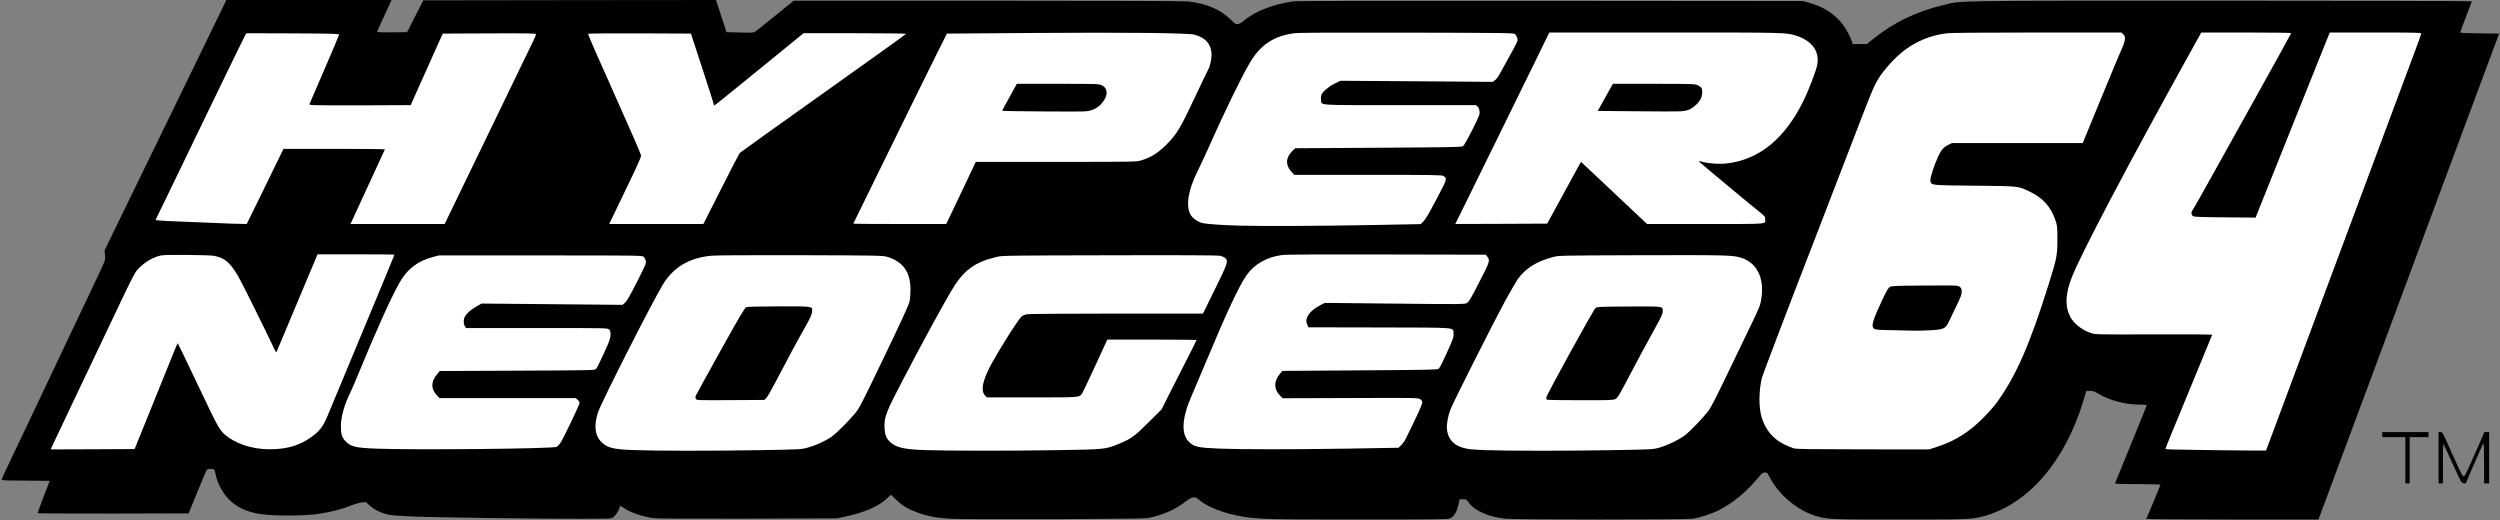 <?xml version="1.0" encoding="UTF-8" standalone="no"?>
<svg
   version="1.0"
   width="3460px"
   height="720px"
   viewBox="0 0 3460 720"
   preserveAspectRatio="xMidYMid meet"
   id="svg42"
   sodipodi:docname="neogeo64.svg"
   inkscape:version="1.2 (dc2aedaf03, 2022-05-15)"
   xmlns:inkscape="http://www.inkscape.org/namespaces/inkscape"
   xmlns:sodipodi="http://sodipodi.sourceforge.net/DTD/sodipodi-0.dtd"
   xmlns="http://www.w3.org/2000/svg"
   xmlns:svg="http://www.w3.org/2000/svg">
  <rect x="0" y="0" width="3460" height="720" fill="#808080" stroke="none"/>
  <defs
     id="defs46" />
  <sodipodi:namedview
     id="namedview44"
     pagecolor="#ffffff"
     bordercolor="#000000"
     borderopacity="0.25"
     inkscape:showpageshadow="2"
     inkscape:pageopacity="0.0"
     inkscape:pagecheckerboard="0"
     inkscape:deskcolor="#d1d1d1"
     showgrid="false"
     inkscape:zoom="0.36965318"
     inkscape:cx="1728.6474"
     inkscape:cy="359.79672"
     inkscape:window-width="1920"
     inkscape:window-height="1017"
     inkscape:window-x="-8"
     inkscape:window-y="-8"
     inkscape:window-maximized="1"
     inkscape:current-layer="svg42" />
  <g
     fill="#000000"
     id="g8">
    <path
       d="M1317 718 c-18.4 -0.8 -31.9 -3.2 -45.7 -8.1 -14.9 -5.3 -22.1 -9.6 -32 -19.2 l-6.2 -6 -6.4 5.9 c-11.5 10.5 -30.3 18.6 -56.1 24.2 l-12.1 2.6 -123.5 0.4 c-88.5 0.2 -125.7 0 -131.4 -0.8 -15.1 -2.2 -30.9 -7.7 -40.2 -14 -2.5 -1.6 -4.7 -3 -4.9 -3 -0.2 0 -0.9 1.7 -1.5 3.8 -1.3 3.9 -4.6 8.9 -8.3 12.2 -2 1.9 -3.7 2 -46.6 2 -60.8 0 -192.2 -1.8 -227.5 -3 -17.6 -0.7 -32 -1.7 -36.5 -2.6 -9.8 -1.9 -21 -7.4 -26.9 -13.1 l-4.7 -4.5 -6.2 0.7 c-3.5 0.4 -9.8 2.2 -14.4 4.1 -11.2 4.7 -27.7 9 -44.9 11.6 -19.3 2.9 -60.8 3.1 -79.4 0.4 -21.2 -3.1 -35.2 -9.9 -46.7 -22.5 -6.9 -7.5 -14.2 -21.3 -15.9 -30.1 -1.9 -9.3 -2.4 -10 -7.4 -10 -2.4 0 -4.8 0.6 -5.4 1.3 -0.6 0.6 -6.4 14.5 -13.1 30.7 l-12 29.5 -104.5 0.3 c-57.5 0.1 -104.6 -0.2 -104.6 -0.6 0 -0.5 3.8 -10.7 8.4 -22.8 l8.4 -21.9 -33.5 -0.3 c-33 -0.2 -33.4 -0.3 -32.8 -2.2 0.4 -1.1 3.9 -8.9 7.9 -17.3 7 -14.6 22.3 -46.8 43.1 -90.7 5.4 -11.3 19.9 -41.9 32.2 -68 12.4 -26.1 24.7 -52 27.3 -57.5 2.6 -5.5 8.6 -18.1 13.3 -28 21.5 -45.5 19.6 -40.7 19 -48.3 l-0.5 -6.7 7.5 -15.5 c4.1 -8.5 12.7 -26.3 19.2 -39.5 10.4 -21.3 22.5 -46.1 55 -113 5.1 -10.4 14.1 -28.9 20 -41 5.9 -12.1 14 -28.7 18 -37 4 -8.2 13 -26.7 19.9 -41 7 -14.3 16.4 -33.5 20.8 -42.8 l8.1 -16.7 114.3 0 114.3 0 -2.8 6.3 c-1.6 3.4 -6.1 13.1 -10 21.5 -3.9 8.5 -7.1 15.8 -7.1 16.3 0 0.6 8.5 0.8 20.7 0.7 l20.7 -0.3 11.2 -22 11.3 -22 202.5 -0.3 202.5 -0.2 7.3 22.2 7.3 22.3 18.5 0.5 c17.3 0.5 18.7 0.4 21.6 -1.5 1.7 -1.1 14.3 -11.1 28 -22.3 l24.9 -20.2 268.5 0 c174.4 0 271.7 0.4 277.5 1 25 2.8 44.8 11.2 58.3 24.6 6.8 6.8 7.5 7.2 10.8 6.7 2 -0.3 5.3 -2.2 7.9 -4.6 14.5 -12.6 41.4 -23.2 68 -26.7 6.7 -0.8 96.5 -1 357.5 -0.8 l348.5 0.3 8.5 2.4 c20.1 5.5 35.1 15.3 46.5 30.1 4.4 5.8 10.4 16.9 12.4 23.2 l1.3 3.8 9.7 0 9.7 0 8.8 -7 c28.6 -23 59.5 -37.9 97.6 -47.1 25.6 -6.2 1.3 -5.9 382.3 -5.9 191.8 0 348.7 0.4 348.7 0.8 0 0.5 -3.6 10 -8 21.3 -4.4 11.2 -8 21 -8 21.6 0 1 6.4 1.3 26.9 1.5 l26.9 0.3 -16.2 43.5 c-9 23.9 -20.4 54.8 -25.5 68.5 -37.7 101.4 -60.4 162.3 -80.1 215.5 -12.6 33.8 -33 89 -45.5 122.5 -12.5 33.6 -32 86.2 -43.5 117 -11.4 30.8 -24.9 67.1 -30 80.8 l-9.2 24.7 -119.5 0 c-65.7 0 -119.2 -0.4 -118.9 -0.8 1.1 -1.8 19.6 -46.3 19.6 -47.2 0 -0.6 -11.6 -1 -31.6 -1 -24.9 0 -31.5 -0.3 -31.1 -1.2 0.2 -0.7 7 -17.3 15 -36.8 23.1 -56.4 28.7 -70.3 28.7 -71.2 0 -0.4 -4.2 -0.8 -9.2 -0.8 -20.4 0 -42.1 -5.7 -57.4 -15 -5.5 -3.3 -7.5 -4 -11.8 -4 l-5.1 0 -3.8 12.8 c-25.5 84.8 -76.5 143.9 -138.7 160.8 -15.7 4.2 -20.3 4.4 -115.3 4.4 -98.6 0 -101.3 -0.1 -117.9 -5.4 -25.8 -8.2 -50.7 -29.7 -63.2 -54.3 -2.4 -4.8 -2.9 -5.3 -6 -5.3 -2.9 0 -4.1 0.9 -9.4 7.3 -16.9 20.3 -35 35.1 -55 45.1 -10.1 5.1 -26.1 10.2 -35.5 11.5 -11 1.5 -244.4 1.5 -259.2 0 -23.6 -2.4 -43.4 -11.3 -51.2 -23 -2.4 -3.6 -2.9 -3.9 -7.3 -3.9 l-4.8 0 -2.2 9.1 c-2.5 10.1 -5.9 15.1 -11.7 17.5 -2.7 1.2 -24.9 1.4 -124.5 1.4 -124.4 0 -140.6 -0.4 -161.8 -4 -25.9 -4.4 -49.4 -13.4 -60.5 -23.2 -4.1 -3.6 -4.8 -3.9 -8.4 -3.3 -2.6 0.4 -6.1 2.4 -10.1 5.5 -13.8 11.1 -32 19.1 -52.9 23.1 -6.7 1.3 -245.4 2.1 -271.1 0.9z"
       id="path2" />
    <path
       d="M3329 637 l0 -32 -16 0 -16 0 0 -3.5 0 -3.5 32 0 32 0 0 3.5 0 3.5 -13 0 -13 0 0 32 0 32 -3 0 -3 0 0 -32z"
       id="path4" />
    <path
       d="M3375 633.5 l0 -35.5 2.8 0 c2.7 0 3.2 1 15.8 29.7 7.2 16.3 13.8 30.2 14.7 30.7 1.2 0.8 2 0.7 3.1 -0.4 0.8 -0.8 7.2 -14.7 14.2 -30.7 l12.8 -29.3 3.3 0 3.3 0 0 35.5 0 35.5 -3.5 0 -3.5 0 0 -28.1 c0 -15.4 -0.4 -27.8 -0.8 -27.5 -0.5 0.3 -6.2 12.9 -12.8 28.1 l-11.9 27.6 -2.9 -0.3 c-2.9 -0.3 -3.5 -1.3 -15.2 -27.1 -6.7 -14.8 -12.5 -27.1 -12.8 -27.4 -0.3 -0.4 -0.6 11.8 -0.6 27 l0 27.7 -3 0 -3 0 0 -35.5z"
       id="path6" />
  </g>
  <g
     fill="#ffffff"
     id="g40">
    <path
       d="M877 622.9 c-29.1 -1 -37.5 -3.3 -45.7 -12.2 -8 -8.7 -9.3 -22.3 -3.9 -39.4 4.3 -13.4 72 -147 89.6 -176.8 14.3 -24.1 35.8 -37.2 66.5 -40.5 6.7 -0.7 47.6 -1 124 -0.8 104.2 0.3 114.5 0.5 119.8 2.1 22.6 6.7 32.8 21 32.8 45.8 0 5.9 -0.6 13.4 -1.5 17 -1 4.2 -12.8 29.9 -35.2 76.4 -31.7 66 -34 70.5 -40.4 78 -10.8 12.8 -26 27.8 -32.9 32.5 -8.7 5.8 -21.6 11.6 -32.5 14.6 -8.9 2.4 -10.3 2.4 -65.1 3.4 -63.4 1.1 -145 1.1 -175.5 -0.1z m183.4 -71.8 c1.5 -1.4 6.7 -10.4 11.7 -20 15.3 -29.5 32.7 -61.8 42.2 -78.4 6.9 -12.2 9.1 -17 9.5 -20.6 0.8 -8.5 3.1 -8.1 -45.6 -8.1 -31 0.1 -43.5 0.4 -45.5 1.3 -2.2 1 -8.8 12.2 -35.8 60.7 -18.2 32.7 -33.5 60.5 -34 61.8 -0.6 1.5 -0.5 3 0.2 4.3 1 1.9 2.2 1.9 47.9 1.7 l46.8 -0.3 2.6 -2.4z"
       id="path10" />
    <path
       d="M1279.5 622.9 c-28.9 -1 -39.7 -3.6 -47.8 -11.4 -5.3 -5.1 -7.1 -9.8 -7.5 -19.6 -0.7 -14.9 2 -21.6 27.9 -70.9 26.7 -50.9 50.2 -94.1 64.2 -118 17 -28.9 32 -40.1 63.7 -47.6 7 -1.7 17.9 -1.8 155.5 -2.1 102.7 -0.3 149.5 0 153 0.7 2.7 0.6 6 2 7.2 3.2 4.5 4.2 3.6 7 -14.3 43.2 l-16.5 33.6 -120.2 0 c-68.6 0 -121.9 0.4 -124.1 1 -2.2 0.5 -5.1 1.7 -6.5 2.8 -3.9 2.8 -28.1 40.9 -41.6 65.2 -12.7 23.2 -15.7 37.9 -9 44.6 l2.4 2.4 62.1 0 c65.8 0 65.1 0.1 69.1 -4.6 0.9 -1.1 9.2 -18.4 18.5 -38.6 l16.9 -36.8 61.7 0 c34 0 61.8 0.3 61.8 0.6 0 0.4 -7.1 14.7 -15.9 31.8 -8.7 17.1 -19.6 38.5 -24.2 47.6 l-8.2 16.5 -18.1 18 c-19.5 19.5 -24.8 23.3 -42.1 30.2 -18 7.2 -18.2 7.2 -83.2 8.3 -66.2 1.1 -153.3 1 -184.8 -0.1z"
       id="path12" />
    <path
       d="M2056.5 623 c-20.6 -0.8 -25.3 -1.3 -33 -3.7 -12.5 -4 -19.3 -12 -20.9 -24.8 -0.9 -6.4 1.4 -19 4.9 -28 4.1 -10.4 59.5 -120.3 75.1 -149 7.5 -13.7 15.6 -27.7 17.9 -31.1 10.8 -15 25.9 -24.6 48.6 -30.6 8.4 -2.2 8.5 -2.2 122.9 -2.6 119 -0.3 127.1 -0.1 138.6 3.8 20.9 7.2 30.9 26.9 27.4 54.1 -1.5 11.3 -1.9 12.3 -15.7 40.9 -6 12.4 -20.6 42.5 -32.3 67 -16.8 35 -22.5 45.9 -26.6 51 -8.5 10.6 -25 27.5 -31.7 32.6 -7.9 6 -23.7 13.6 -35.1 16.9 -8.9 2.5 -9.1 2.5 -65 3.5 -61.8 1.1 -145.5 1.1 -175.1 0z m179 -70.6 c2.8 -1.3 4.6 -4.1 11.6 -17.2 18.6 -35.3 32.7 -61.8 43.1 -80.3 9 -16.2 10.9 -20.4 11 -24 0.1 -7.2 1.9 -7 -47.4 -6.7 -42.2 0.3 -43.8 0.4 -45.7 2.3 -3.6 3.5 -68.1 120.8 -68.1 123.7 0 1.4 0.6 2.9 1.3 3.1 0.6 0.3 21.4 0.6 46 0.6 38.8 0.1 45.3 -0.1 48.2 -1.5z"
       id="path14" />
    <path
       d="M3062 623 c-23.9 -0.4 -48.3 -0.8 -54.2 -0.9 -6 0 -10.8 -0.5 -10.8 -1 0 -0.8 9.1 -23 53.7 -131.1 5.8 -14 10.7 -25.9 10.9 -26.5 0.3 -0.7 -26.9 -0.9 -80.6 -0.7 -80 0.2 -81.1 0.2 -87.2 -1.9 -12.4 -4.1 -23.9 -13.2 -28.7 -22.7 -7.5 -14.6 -6.7 -31.8 2.6 -55.2 12.6 -31.9 77.3 -154.9 160.4 -304.7 l18.4 -33.3 62.2 0 c34.3 0 62.3 0.4 62.3 0.8 0 0.5 -21.4 39.3 -47.6 86.3 -26.2 47 -56.6 101.6 -67.6 121.4 -11 19.8 -20.7 36.7 -21.4 37.6 -2.2 2.5 -1.7 6.6 0.9 8.1 1.6 1 12.5 1.4 44.3 1.6 l42.1 0.4 21 -52.4 c11.5 -28.7 34.6 -86.4 51.3 -128.1 l30.4 -75.7 63.3 0 c52.4 0 63.3 0.2 63.3 1.3 0 0.8 -4.4 13.3 -9.9 27.8 -5.4 14.5 -18.4 49.4 -28.9 77.4 -36.9 98.9 -158.6 425.3 -167.2 448.5 l-8.8 23.5 -15.3 0.1 c-8.5 0 -35 -0.3 -58.9 -0.6z"
       id="path16" />
    <path
       d="M74.4 612.8 c2.4 -5.1 13.1 -27.7 23.8 -50.3 10.8 -22.5 28 -58.8 38.3 -80.5 53.5 -112.7 49.4 -104.7 58.2 -113.2 6.1 -5.9 15 -11.3 23.3 -14 6.2 -2 8.2 -2.1 39.7 -2 18.2 0.1 35.5 0.7 38.3 1.2 16 3 24.4 10.8 36.7 34 7.8 14.6 36.8 73.4 45.5 92 3.3 7 4.1 8.1 4.8 6.5 0.9 -2.3 37 -88.3 48.8 -116.2 l7.7 -18.3 53.2 0 c29.3 0 53.3 0.2 53.3 0.4 0 0.2 -6.7 16.5 -14.9 36.3 -8.2 19.7 -27.8 66.9 -43.6 104.8 -15.8 38 -31.2 74.9 -34.2 82.2 -6.6 15.7 -11.8 22.1 -24.6 30.7 -14.5 9.6 -28.4 14.1 -47.8 15.2 -24.1 1.5 -48.2 -4.5 -64.4 -16.1 -12.2 -8.6 -12.7 -9.5 -42.5 -72.4 -15.1 -31.9 -27.7 -58 -28 -58.1 -0.3 0 -2.5 5.1 -5 11.3 -2.5 6.1 -15.8 39.1 -29.6 73.2 l-25.1 62 -58.1 0.3 -58.1 0.2 4.3 -9.2z"
       id="path18" />
    <path
       d="M520.5 620.9 c-29.1 -1.1 -35.5 -2.8 -42.8 -10.8 -4.5 -4.9 -6 -10.2 -5.9 -20.8 0.1 -12.7 5 -30 13.1 -46.1 1.6 -3.1 6.9 -15.6 11.9 -27.7 22.8 -55.6 44.6 -104 55.8 -123.8 10.9 -19.3 25.1 -30.3 46.4 -36 l8.5 -2.2 140.6 0 c135 0 140.8 0.1 142.7 1.8 1.1 1 2.4 3.5 2.9 5.5 0.9 3.5 0.2 5.1 -12.3 29.7 -9.7 19.1 -14.2 26.7 -16.6 28.7 l-3.3 2.7 -97.5 -0.9 -97.5 -0.9 -7.2 4.1 c-7.9 4.5 -13.6 9.6 -16 14.2 -2 3.9 -2 9.9 0.1 13.1 l1.6 2.5 98 0 c96.7 0 98 0 100 2 1.5 1.5 2 3.3 2 7.4 0 4.6 -1.2 8.1 -9 25.2 -4.9 10.9 -9.9 20.8 -11 21.9 -2 2 -3.2 2 -109.2 2.5 l-107.2 0.5 -4.2 5.1 c-7.9 9.8 -8 19.5 -0.2 28 l4.1 4.4 94.3 0 94.3 0 2.6 2.3 c1.4 1.2 2.6 3.1 2.7 4.2 0.1 2.3 -22.2 49 -26.4 55.3 -1.6 2.3 -3.9 4.8 -5.1 5.6 -4.3 2.7 -197.3 4.6 -250.2 2.5z"
       id="path20" />
    <path
       d="M1688.5 620.9 c-30.5 -1.2 -36.1 -2.4 -43.1 -9.5 -11 -10.9 -9.7 -32.8 3.7 -63.4 2.8 -6.3 10.6 -24.8 17.4 -41 30.5 -73.2 48.5 -111.9 59.1 -126.6 10.5 -14.8 27.5 -24.5 48.2 -27.4 5.4 -0.8 49.4 -1 145 -0.8 l137.4 0.3 1.9 2.3 c4.5 5.6 4.1 6.8 -10.8 35.7 -11.5 22.5 -14.3 27.2 -17 28.8 -3.2 1.8 -6.2 1.9 -100 0.9 l-96.7 -1 -5.6 2.8 c-16.1 8.1 -23.2 18.9 -18.5 28 l1.5 3 98.5 0.2 c111.1 0.3 101.4 -0.5 102.2 8.5 0.4 4.2 -0.3 6.5 -6 19.3 -9.4 21 -12.7 27.7 -14.6 29.4 -1.4 1.3 -15.2 1.6 -108.9 2.2 l-107.3 0.7 -2.9 3.4 c-9.3 10.5 -9.3 21.9 -0.2 31.1 l3.5 3.4 93.6 -0.3 c88.2 -0.4 93.8 -0.3 96.4 1.4 1.5 0.9 2.9 2.7 3.2 4 0.6 2.1 -5.4 15.3 -22.6 50.3 -1.7 3.4 -4.7 7.7 -6.7 9.6 l-3.7 3.5 -70.5 1.2 c-76.1 1.2 -146.1 1.2 -176.5 0z"
       id="path22" />
    <path
       d="M2482.5 620.5 c-2.7 -0.8 -8.7 -3.3 -13.3 -5.5 -15.1 -7.5 -25.4 -19.7 -30.8 -36.5 -4.5 -13.9 -4.4 -37.8 0.2 -56 1.2 -4.6 39.3 -104.6 71.9 -188.5 1.8 -4.7 13.5 -35 26 -67.5 12.5 -32.4 30.5 -79.1 40 -103.8 18.8 -48.6 20.6 -52.3 35.1 -69.7 23.2 -27.8 49.9 -42.9 83.4 -47 5.3 -0.6 51 -1 124.8 -1 l116.3 0 2.6 2.6 c2.2 2.2 2.5 3.2 2.1 7.3 -0.3 2.6 -2.1 8.1 -4 12.1 -2 4.1 -15 35.3 -28.9 69.2 l-25.4 61.8 -90.6 0 -90.5 0 -5.2 2.6 c-6.4 3.2 -9.6 6.9 -13.9 16.2 -5.4 11.6 -11.5 30.7 -10.7 33.7 1.5 6.1 0.5 5.9 61.4 6.5 61.9 0.6 59.9 0.4 75.8 8 18.3 8.7 29.4 20.9 35.8 39.5 2.7 7.7 2.8 8.8 2.8 27 0 22 -0.7 25.7 -11.9 61.5 -26.4 84.3 -45.3 127.4 -72 164.2 -3.3 4.6 -11.8 14.2 -19 21.4 -19.7 19.8 -38.7 31.7 -64 39.9 l-10.6 3.5 -91.2 -0.1 c-73.9 -0.1 -92.1 -0.3 -96.2 -1.4z m188.5 -163.4 c19.4 -1 21.8 -2.1 26.7 -12.9 1.9 -4.2 6.6 -14 10.4 -21.7 5.5 -11.3 6.9 -15 6.9 -18.7 0 -3.9 -0.5 -5 -2.7 -6.8 -2.7 -2.1 -3 -2.1 -48.3 -1.8 -38.1 0.2 -46 0.5 -48.3 1.8 -2.2 1.2 -4.4 4.9 -9.8 16.3 -14.2 30.2 -16.4 37.6 -12.6 41.4 1.6 1.6 4.6 1.9 27 2.3 13.9 0.3 27.7 0.6 30.7 0.7 3 0.1 12 -0.2 20 -0.6z"
       id="path24" />
    <path
       d="M1716 312.3 c-24.1 -0.6 -47.8 -2.3 -52.6 -3.8 -6.3 -1.8 -12.4 -6.2 -15.3 -10.8 -7.4 -12 -3.9 -34.4 9.5 -61.1 3.1 -6.1 9.1 -19 13.4 -28.6 22.2 -50.1 47.2 -101.6 58.7 -121 14.7 -25 33.3 -37.3 61.8 -41 6.6 -0.8 48.7 -1 156.1 -0.8 143 0.3 147.3 0.4 149.3 2.2 1.1 1 2.5 3.5 3.1 5.5 0.9 3.4 0.5 4.5 -11.2 25.6 -6.6 12.1 -13.2 23.9 -14.5 26.2 -1.3 2.3 -3.7 5.2 -5.4 6.4 l-3.1 2.2 -105.4 -0.8 -105.4 -0.7 -7.5 3.7 c-8.6 4.3 -16.6 11 -18.5 15.5 -0.7 1.7 -1 4.8 -0.7 7.2 1.1 8 -8.8 7.3 109.2 7.3 l105.4 0 2.2 2.1 c1.3 1.3 2.3 3.9 2.6 6.6 0.5 4 -0.4 6.1 -10.1 25.6 -6.5 12.9 -11.5 21.7 -12.8 22.6 -1.9 1.2 -20.4 1.5 -117.3 2.1 l-115 0.7 -3.7 3.6 c-9.4 9 -10 19.7 -1.6 28.8 l4.1 4.4 102.1 0 c90.7 0 102.4 0.2 104.4 1.6 5.3 3.7 5.3 3.6 -9.8 32.3 -9.7 18.5 -15.3 28 -18 30.6 l-3.8 3.7 -74.9 1.4 c-66.3 1.2 -145.1 1.5 -175.3 0.7z"
       id="path26" />
    <path
       d="M308 309 c-8 -0.4 -30 -1.3 -49 -2 -19 -0.7 -36.6 -1.5 -39.1 -1.9 l-4.7 -0.6 15.1 -31 c8.2 -17 35.8 -74.2 61.4 -127 25.5 -52.8 47.1 -97 47.9 -98.3 l1.5 -2.2 64.2 0.2 c56.4 0.3 64.2 0.5 64 1.8 -0.1 0.8 -9.4 22.9 -20.7 49 l-20.5 47.5 2.9 0.8 c1.5 0.4 33.1 0.6 70.1 0.5 l67.3 -0.3 8.7 -19.5 c4.8 -10.7 14.8 -33 22.2 -49.5 l13.5 -30 64.6 -0.3 c54.2 -0.2 64.6 0 64.6 1.2 0 0.7 -2.3 6 -5.1 11.7 -2.8 5.7 -10.9 22.3 -17.9 36.9 -7 14.6 -28.4 58.7 -47.4 98 -19.1 39.3 -39.5 81.5 -45.4 93.7 l-10.7 22.3 -65.3 0 -65.3 0 1.5 -2.7 c0.7 -1.6 11.4 -24.6 23.6 -51.3 12.2 -26.7 22.4 -48.8 22.7 -49.2 0.2 -0.5 -31.2 -0.8 -69.9 -0.8 l-70.4 0 -25.4 52 -25.5 52 -9.5 -0.2 c-5.2 0 -16 -0.4 -24 -0.8z"
       id="path28" />
    <path
       d="M728 309.4 c0 -0.4 9.8 -20.1 21.9 -43.8 12 -23.7 29.8 -59 39.6 -78.5 9.7 -19.4 18 -34.9 18.5 -34.5 1.5 1.6 32 60.1 32 61.4 0 1 -12.4 25.6 -17 33.5 -1 1.7 -5.6 10.4 -10.3 19.5 -4.7 9.1 -11.7 22.4 -15.5 29.5 l-7 13 -31.1 0.3 c-17.1 0.1 -31.1 -0.1 -31.1 -0.4z"
       id="path30"
       style="fill:#000000" />
    <path
       d="M850 295.8 c3.7 -7.9 13.6 -28.5 22 -45.8 9.3 -19.2 15.3 -32.7 15.3 -34.5 0 -1.8 -15 -36.2 -37.1 -85.5 -20.4 -45.3 -36.8 -82.8 -36.4 -83.2 0.5 -0.5 32.7 -0.7 71.7 -0.6 l70.8 0.3 2.4 7.5 c1.3 4.1 8.5 26 15.9 48.6 7.4 22.7 13.4 41.7 13.4 42.3 0 2.3 -7.1 7.9 72.8 -57.1 l51.3 -41.8 71 0 c39 0 70.9 0.4 70.9 0.8 0 0.5 -51.4 37.4 -114.3 82 -62.9 44.7 -115 82 -115.9 82.9 -0.8 1 -12.5 23.5 -25.9 50.1 l-24.4 48.2 -65.2 0 -65.2 0 6.9 -14.2z"
       id="path32" />
    <path
       d="M1096.6 298.8 c3.7 -6.2 7.6 -12.9 8.7 -14.9 1.7 -2.9 6.5 -6.3 24.6 -17.2 12.3 -7.5 22.6 -13.5 22.8 -13.3 0.2 0.1 -5.2 12.9 -11.9 28.4 l-12.3 28.2 -19.2 0 -19.2 0 6.5 -11.2z"
       id="path34"
       style="fill:#000000" />
    <path
       d="M1181 309.5 c0 -0.2 15.8 -32.5 35.1 -71.7 19.3 -39.2 43 -87.5 52.7 -107.3 9.7 -19.8 23.1 -46.8 29.7 -60 l12 -24 122 -0.9 c124.7 -0.9 211.3 0 220.3 2.3 15 3.9 22.9 12.3 23.9 25.5 0.6 7.1 -1.8 18.4 -4.9 23.6 -1.1 1.9 -9.6 19.6 -18.8 39.2 -18.4 39.2 -23.9 48.6 -36.5 61.7 -12.2 12.8 -22.8 19.7 -36.9 24 -6.8 2.1 -7.7 2.1 -118 2.1 l-111.1 0 -20.4 43 -20.5 43 -64.3 0 c-35.4 0 -64.3 -0.2 -64.3 -0.5z m331.7 -157.7 c3 -1.1 7.1 -3.8 9.7 -6.2 11.2 -10.9 12.2 -23.1 2.4 -27.6 -4.1 -1.9 -7 -2 -60.9 -2 l-56.6 0 -10.1 18.3 c-5.6 10.1 -10.2 18.6 -10.2 19 0 0.7 107 1.5 115.5 0.8 2.8 -0.2 7.3 -1.2 10.2 -2.3z"
       id="path36" />
    <path
       d="M2035.2 267.3 c11.6 -23.6 33.3 -67.8 48.3 -98.3 14.9 -30.5 34.7 -70.9 44 -89.7 l16.8 -34.3 160.1 0 c170.1 0 167.7 -0.1 182.1 4.6 21.6 7.1 31.9 21.6 28.6 40 -1.6 8.5 -11.9 35.4 -19.6 50.9 -25.5 51.5 -60.7 80.2 -104.9 85.6 -10.6 1.3 -23.9 0.5 -33.8 -2 -4.2 -1.1 -6.4 -1.3 -5.6 -0.6 6.8 6.1 73.9 61.9 83.6 69.5 7.5 6 8.2 6.8 8.2 10.2 0 7.4 7.8 6.8 -82.4 6.8 l-81.1 0 -14 -13.2 c-7.7 -7.2 -28.3 -26.6 -45.7 -43 l-31.7 -29.8 -4.3 7.7 c-2.4 4.3 -12.9 23.6 -23.4 42.8 l-19.1 35 -63.6 0.3 -63.6 0.2 21.1 -42.7z m300.5 -114.9 c6.3 -1.7 15.1 -9.4 18.2 -15.7 2.3 -4.7 2.7 -11.6 1 -14.9 -0.6 -1.1 -2.9 -2.8 -5.2 -3.9 -4 -1.7 -7.4 -1.9 -60.9 -1.9 l-56.6 0 -10.5 18.8 -10.4 18.7 55.6 0.5 c60.1 0.5 61.1 0.5 68.8 -1.6z"
       id="path38" />
  </g>
</svg>
